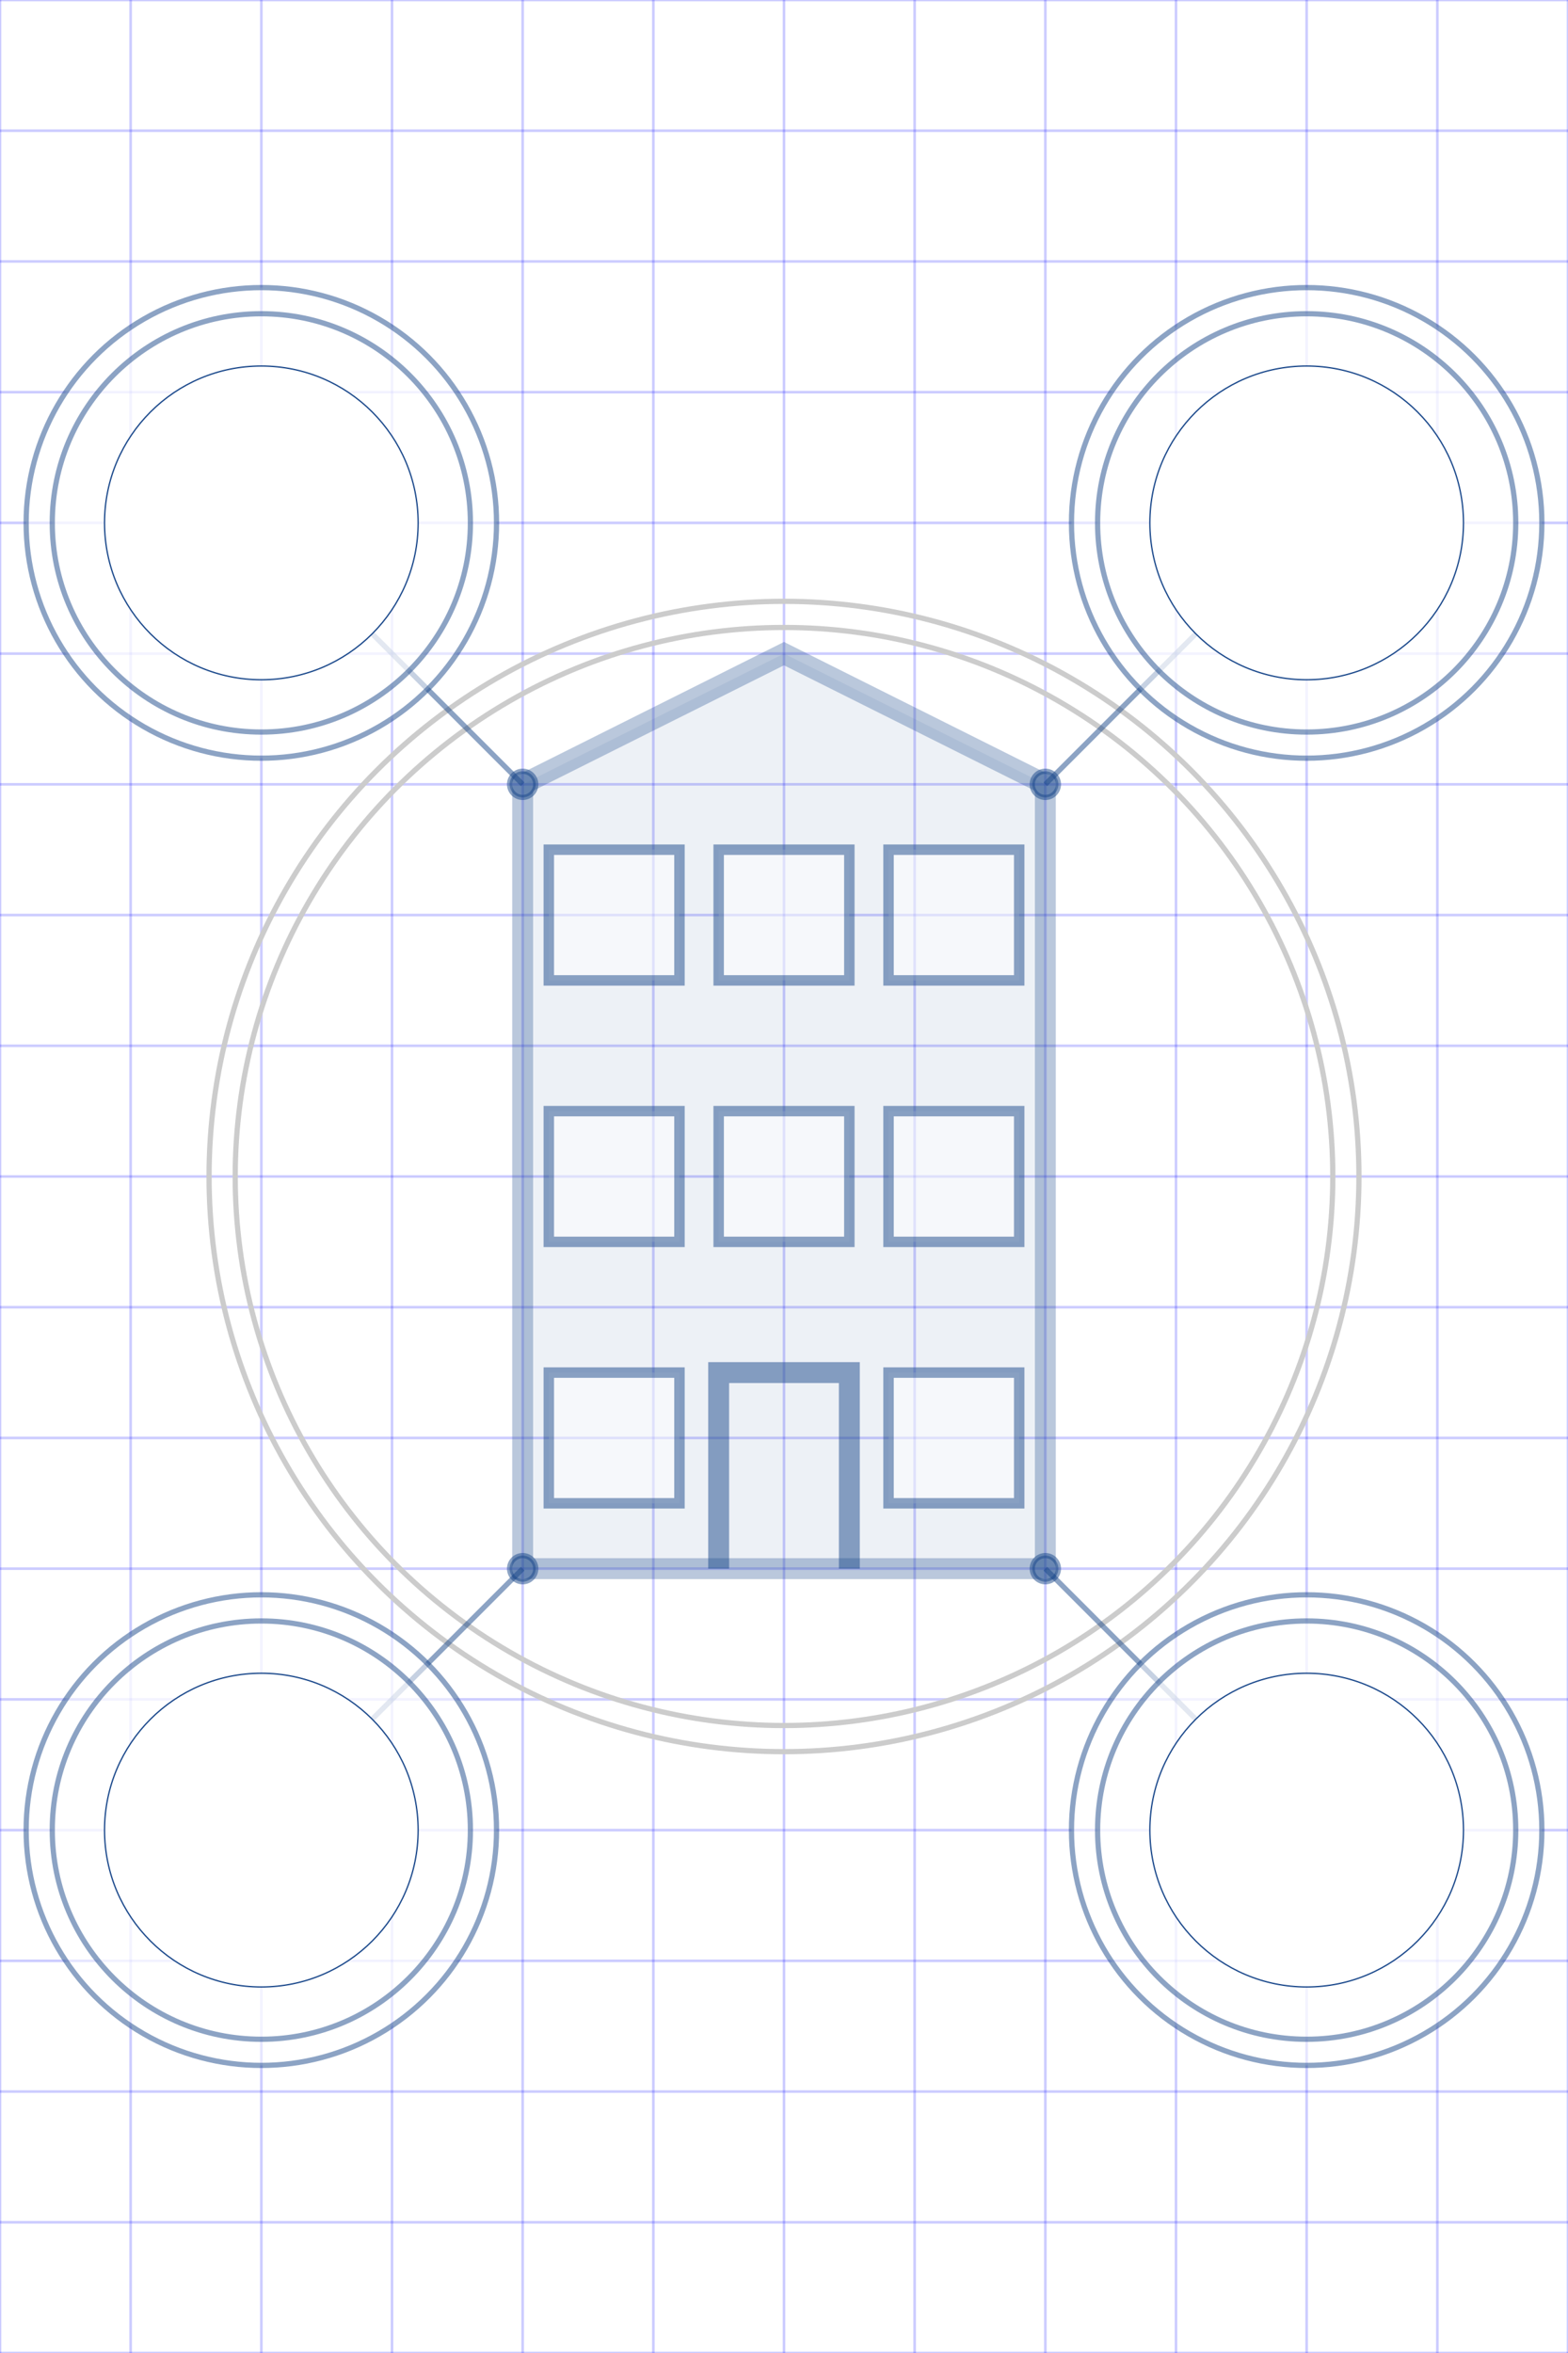<?xml version="1.0" encoding="UTF-8" standalone="no"?>
<svg width="600" height="900" viewBox="-300 -450 600 900" xmlns="http://www.w3.org/2000/svg" xmlns:xlink="http://www.w3.org/1999/xlink" preserveAspectRatio="xMinYMin meet">
<!--
iFLEX Dark blue   #1a488b ( 26,  72, 139)
iFLEX Dark green  #008245 (  0, 130,  69)
iFLEX Light green #78c51b (120, 197,  27)
-->
<style>
.surface {
	cursor: pointer;
	fill: #000;
	fill-opacity: 0;
}
.grid {
	stroke: #00f;
	stroke-width: 1;
	opacity: 0.2;
}
</style>
<defs>
	<radialGradient id="grad" cx="50%" cy="50%" r="100%">
		<stop offset="10%" style="stop-color:#fff; stop-opacity:1" />
		<stop offset="50%" style="stop-color:#eee; stop-opacity:1" />
		<stop offset="90%" style="stop-color:#ddd; stop-opacity:1" />
	</radialGradient>
	<linearGradient id="gradLinear" x1="0%" y1="0%" x2="0%" y2="100%" spreadMethod="pad"> <!-- gradientTransform="rotate(45)" -->
		<stop offset="0%"  stop-color="#999" stop-opacity="1"/>
		<stop offset="15%" stop-color="#ccc" stop-opacity="1"/>
		<stop offset="20%" stop-color="#ccc" stop-opacity="1"/>
		<stop offset="25%" stop-color="#ccc" stop-opacity="1"/>
		<stop offset="100%" stop-color="#777" stop-opacity="1"/>
	</linearGradient>
</defs>

<!-- Horizontal lines -->
<path class="grid" d="M-300,-450 L300,-450 
	M-300,-400 L300,-400 
	M-300,-350 L300,-350 
	M-300,-300 L300,-300 
	M-300,-250 L300,-250 
	M-300,-200 L300,-200 
	M-300,-150 L300,-150 
	M-300,-100 L300,-100 
	M-300,-50 L300,-50 
	M-300,0 L300,0 
	M-300,50 L300,50 
	M-300,100 L300,100 
	M-300,150 L300,150 
	M-300,200 L300,200 
	M-300,250 L300,250 
	M-300,300 L300,300 
	M-300,350 L300,350 
	M-300,400 L300,400 
	M-300,450 L300,450" />

<!-- Vertical lines -->
<path class="grid" d="M-300,-450 L-300,450 
	M-250,-450 L-250,450 
	M-200,-450 L-200,450 
	M-150,-450 L-150,450 
	M-100,-450 L-100,450 
	M-50,-450 L-50,450 
	M0,-450 L0,450 
	M50,-450 L50,450 
	M100,-450 L100,450 
	M150,-450 L150,450 
	M200,-450 L200,450 
	M250,-450 L250,450 
	M300,-450 L300,450" />

<!-- Big circle -->
<circle cx="0" cy="0" r="220" stroke="#ccc" stroke-width="2" fill="none" />
<circle cx="0" cy="0" r="210" stroke="#ccc" stroke-width="2" fill="none" />

<!-- Line and dot from electricity to building -->
<path d="M-200,-250 L-100,-150" stroke="#1a488b" stroke-width="2" opacity="0.5" fill="none" />
<circle cx="-100" cy="-150" r="5" stroke="#1a488b" stroke-width="2" opacity="0.5" fill="#1a488b" />
<!-- Electricity -->
<g transform="translate(-200,-250)">
	<circle id="target-a-border" cx="0" cy="0" r="90" stroke="#1a488b" stroke-width="2" opacity="0.5" fill="#fff" />
	<circle cx="0" cy="0" r="80" stroke="#1a488b" stroke-width="2" opacity="0.5" fill="#fff" />
	<circle cx="0" cy="0" r="60" stroke="#1a488b" stroke-width="0.5" opacity="1" fill="#fff" />
	<image x="-50" y="-37.5" width="100" height="75" xlink:href="electricity.svg" />
	<circle id="target-a" class="surface" x="0" y="0" r="100" />
</g>

<!-- Line and dot from district heating to building -->
<path d="M200,-250 L100,-150" stroke="#1a488b" stroke-width="2" opacity="0.5" fill="none" />
<circle cx="100" cy="-150" r="5" stroke="#1a488b" stroke-width="2" opacity="0.5" fill="#1a488b" />
<!-- District heating -->
<g transform="translate(200,-250)">
	<circle id="target-b-border" cx="0" cy="0" r="90" stroke="#1a488b" stroke-width="2" opacity="0.5" fill="#fff" />
	<circle cx="0" cy="0" r="80" stroke="#1a488b" stroke-width="2" opacity="0.5" fill="#fff" />
	<circle cx="0" cy="0" r="60" stroke="#1a488b" stroke-width="0.5" opacity="1" fill="#fff" />
	<image x="-50" y="-37.5" width="100" height="75" xlink:href="radiator.svg" />
	<circle id="target-b" class="surface" x="0" y="0" r="100" />
</g>

<!-- Line and dot from CO2 to building -->
<path d="M-200,250 L-100,150" stroke="#1a488b" stroke-width="2" opacity="0.5" fill="none" />
<circle cx="-100" cy="150" r="5" stroke="#1a488b" stroke-width="2" opacity="0.5" fill="#1a488b" />
<!-- CO2 -->
<g transform="translate(-200,250)">
	<circle id="target-c-border" cx="0" cy="0" r="90" stroke="#1a488b" stroke-width="2" opacity="0.5" fill="#fff" />
	<circle cx="0" cy="0" r="80" stroke="#1a488b" stroke-width="2" opacity="0.5" fill="#fff" />
	<circle cx="0" cy="0" r="60" stroke="#1a488b" stroke-width="0.5" opacity="1" fill="#fff" />
	<image x="-50" y="-37.5" width="100" height="75" xlink:href="leaf.svg" />
	<circle id="target-c" class="surface" x="0" y="0" r="100" />
</g>

<!-- Line and dot from CO2 to building -->
<path d="M200,250 L100,150" stroke="#1a488b" stroke-width="2" opacity="0.5" fill="none" />
<circle cx="100" cy="150" r="5" stroke="#1a488b" stroke-width="2" opacity="0.5" fill="#1a488b" />
<!-- Feedback -->
<g transform="translate(200,250)">
	<circle id="target-d-border" cx="0" cy="0" r="90" stroke="#1a488b" stroke-width="2" opacity="0.5" fill="#fff" />
	<circle cx="0" cy="0" r="80" stroke="#1a488b" stroke-width="2" opacity="0.5" fill="#fff" />
	<circle cx="0" cy="0" r="60" stroke="#1a488b" stroke-width="0.5" opacity="1" fill="#fff" />
	<image x="-50" y="-37.5" width="100" height="75" xlink:href="feedback.svg" />
	<circle id="target-d" class="surface" x="0" y="0" r="100" />
</g>

<!-- Building -->
<path d="M-100,150 L-100,-150 L0,-200 L100,-150 L100,150 Z" stroke="#1a488b" stroke-width="8" fill="#1a488b" fill-opacity="0.25" opacity="0.3" />

<!-- Door -->
<path d="M-25,150 L-25,75 L25,75 L25,150" stroke="#1a488b" stroke-width="8" fill="none" opacity="0.5" />

<!-- Windows -->
<path d="M-25,25 L-25,-25 L25,-25 L25,25 Z" stroke="#1a488b" stroke-width="4" fill="#fff" opacity="0.5" transform="translate(-65,100)" />
<path d="M-25,25 L-25,-25 L25,-25 L25,25 Z" stroke="#1a488b" stroke-width="4" fill="#fff" opacity="0.5" transform="translate(65,100)" />

<path d="M-25,25 L-25,-25 L25,-25 L25,25 Z" stroke="#1a488b" stroke-width="4" fill="#fff" opacity="0.5" transform="translate(-65,0)" />
<path d="M-25,25 L-25,-25 L25,-25 L25,25 Z" stroke="#1a488b" stroke-width="4" fill="#fff" opacity="0.5" />
<path d="M-25,25 L-25,-25 L25,-25 L25,25 Z" stroke="#1a488b" stroke-width="4" fill="#fff" opacity="0.5" transform="translate(65,0)" />

<path d="M-25,25 L-25,-25 L25,-25 L25,25 Z" stroke="#1a488b" stroke-width="4" fill="#fff" opacity="0.5" transform="translate(-65,-100)" />
<path d="M-25,25 L-25,-25 L25,-25 L25,25 Z" stroke="#1a488b" stroke-width="4" fill="#fff" opacity="0.5" transform="translate(0,-100)" />
<path d="M-25,25 L-25,-25 L25,-25 L25,25 Z" stroke="#1a488b" stroke-width="4" fill="#fff" opacity="0.5" transform="translate(65,-100)" />

<!-- User -->
<g id="user-button-wrapper" transform="translate(0,0)">
	<!--
	<circle id="target-e-border" cx="0" cy="0" r="90" stroke="#1a488b" stroke-width="2" opacity="0.5" fill="#fff" />
	<circle cx="0" cy="0" r="80" stroke="#1a488b" stroke-width="2" opacity="0.5" fill="#fff" />
	<circle cx="0" cy="0" r="60" stroke="#1a488b" stroke-width="0.5" opacity="1" fill="#fff" />
	<image x="-50" y="-37.5" width="100" height="75" xlink:href="user.svg" />
	<circle id="target-e" class="surface" x="0" y="0" r="100" />
	-->
</g>

</svg>
